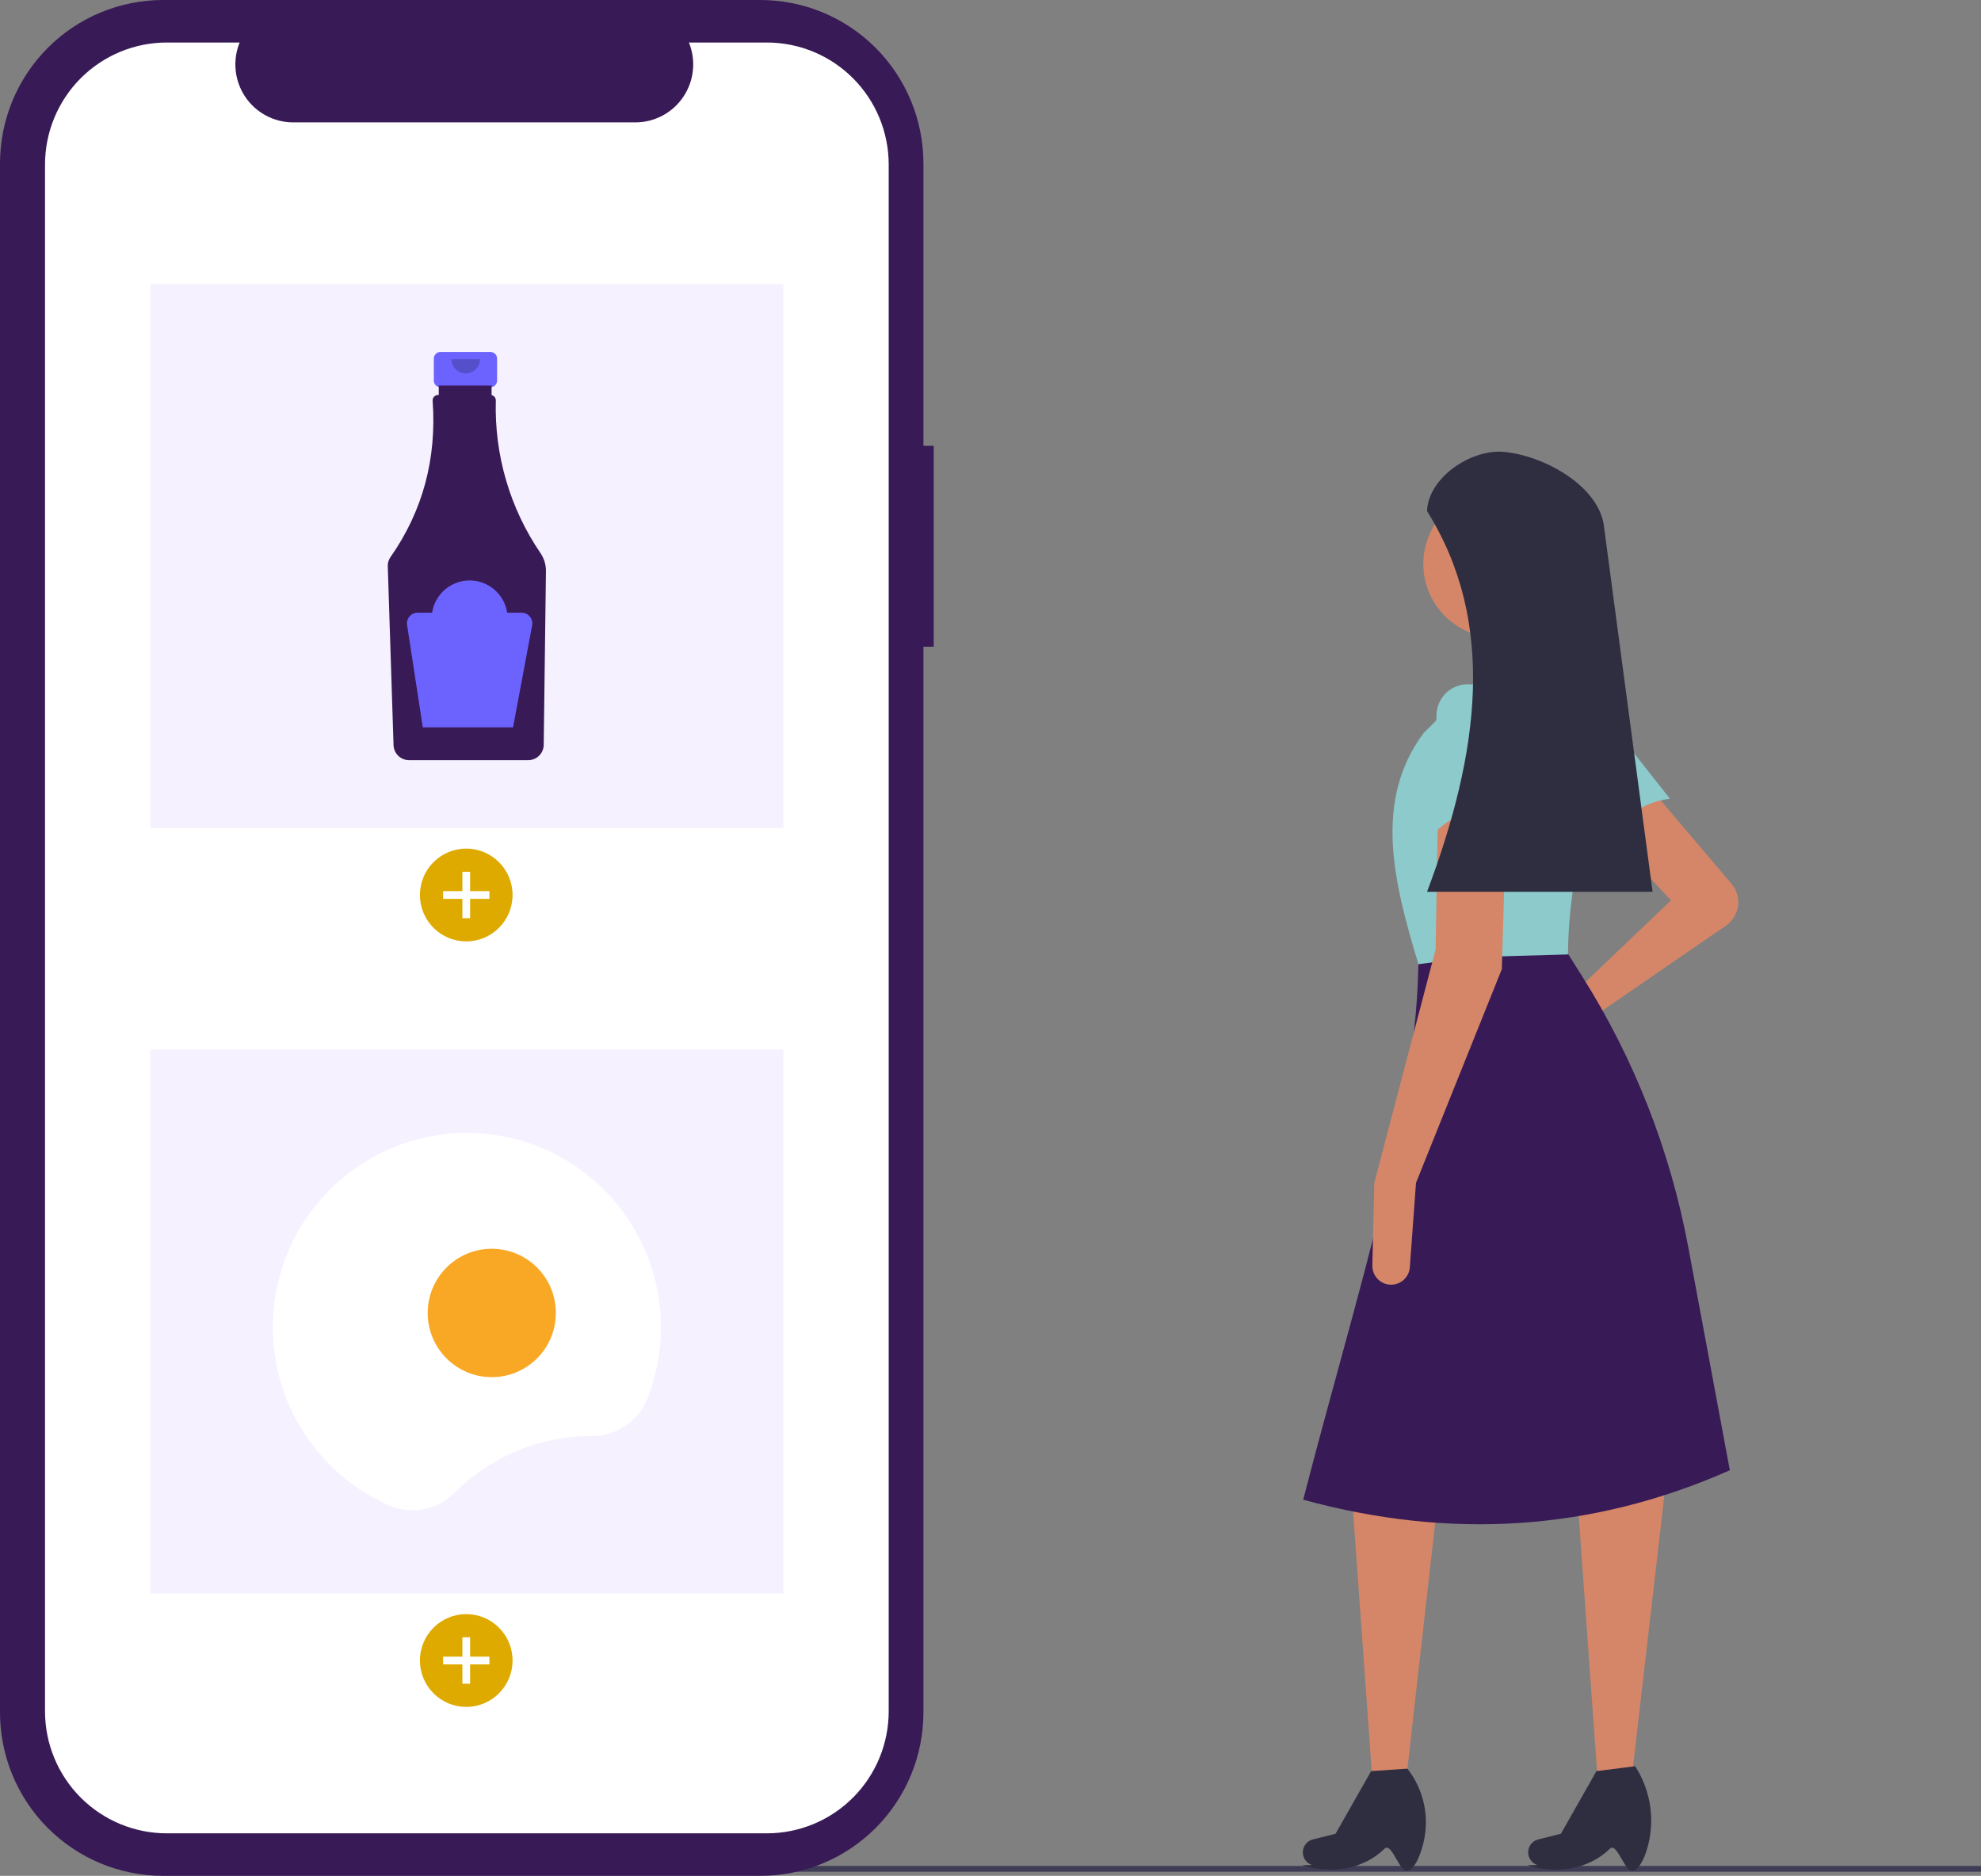 <svg width="244" height="231" viewBox="0 0 244 231" fill="none" xmlns="http://www.w3.org/2000/svg">
<rect x="0" y="0" width="244" height="231" fill="#808080" stroke="none"/>
<g clip-path="url(#clip0)">
<path d="M244 229.782H79.345V230.493H244V229.782Z" fill="#3F3D56"/>
<path d="M213.272 108.832C213.588 109.205 213.824 109.64 213.962 110.11C214.1 110.58 214.138 111.074 214.074 111.559C214.01 112.045 213.844 112.511 213.588 112.929C213.332 113.346 212.992 113.705 212.589 113.982L195.548 125.7L188.045 130.71C187.618 130.994 187.102 131.11 186.595 131.034C186.088 130.958 185.628 130.696 185.304 130.299C185.115 130.068 184.978 129.798 184.903 129.508C184.828 129.218 184.817 128.916 184.871 128.622C184.924 128.328 185.04 128.048 185.212 127.804C185.384 127.559 185.606 127.354 185.864 127.204L193.132 122.977L205.816 110.879L197.662 102.107L203.702 97.57L213.272 108.832Z" fill="#D58668"/>
<path d="M173.2 219.162H169.032L166.556 184.68L177.126 184.378L173.2 219.162Z" fill="#D58668"/>
<path d="M173.502 230.353C172.391 230.861 171.46 226.745 170.522 227.668C167.9 230.249 163.884 230.811 160.384 229.684L161.609 229.67C161.398 229.602 161.202 229.492 161.035 229.346C160.868 229.2 160.731 229.022 160.635 228.822C160.538 228.622 160.483 228.404 160.473 228.182C160.463 227.961 160.498 227.739 160.576 227.531C160.669 227.282 160.821 227.059 161.019 226.882C161.217 226.705 161.455 226.579 161.713 226.514L164.502 225.816L168.881 218.103L173.351 217.801C174.348 219.073 175.043 220.556 175.385 222.136C175.728 223.717 175.707 225.354 175.326 226.926C174.921 228.584 174.295 229.991 173.502 230.353Z" fill="#2F2E41"/>
<path d="M200.954 219.162H196.786L194.31 184.681L205.182 182.563L200.954 219.162Z" fill="#D58668"/>
<path d="M201.256 230.354C200.145 230.862 199.214 226.746 198.276 227.668C195.654 230.249 191.638 230.812 188.138 229.685L189.363 229.671C189.152 229.603 188.957 229.493 188.789 229.347C188.622 229.201 188.486 229.023 188.389 228.823C188.292 228.623 188.237 228.405 188.227 228.183C188.217 227.961 188.252 227.739 188.33 227.531C188.423 227.282 188.575 227.06 188.773 226.883C188.971 226.706 189.209 226.58 189.467 226.515L192.256 225.817L196.635 218.104L201.407 217.499L201.528 217.696C202.45 219.186 203.045 220.855 203.273 222.593C203.5 224.33 203.355 226.097 202.846 227.774C202.45 229.047 201.909 230.055 201.256 230.354Z" fill="#2F2E41"/>
<path d="M205.681 98.351C201.847 98.885 199.193 100.988 198.113 105.182L191.067 92.152C190.649 91.324 190.543 90.373 190.768 89.473C190.994 88.573 191.536 87.785 192.294 87.253C193.099 86.688 194.09 86.452 195.063 86.595C196.035 86.737 196.917 87.247 197.527 88.02L205.681 98.351Z" fill="#8CCACB"/>
<path d="M213.064 181.051C195.932 188.643 178.4 189.577 160.516 184.681C167.047 159.313 174.758 136.376 174.71 117.533L192.226 116.021L194.923 120.303C201.322 130.463 205.738 141.746 207.939 153.554L213.064 181.051Z" fill="#381A56"/>
<path d="M184.374 78.516C189.378 78.516 193.434 74.453 193.434 69.442C193.434 64.43 189.378 60.368 184.374 60.368C179.37 60.368 175.314 64.43 175.314 69.442C175.314 74.453 179.37 78.516 184.374 78.516Z" fill="#D58668"/>
<path d="M194.34 85.472L183.166 86.077L181.354 76.096L190.414 74.584L194.34 85.472Z" fill="#A0616A"/>
<path d="M193.132 117.534L180.89 117.879L174.71 118.743C171.676 108.707 169.122 98.693 175.314 90.312L182.562 83.052L193.434 82.75L193.578 82.832C195.304 83.823 196.643 85.373 197.372 87.228C198.101 89.082 198.178 91.13 197.589 93.034C194.891 101.815 193.158 110.106 193.132 117.534Z" fill="#8CCACB"/>
<path d="M174.408 145.663L173.649 156.057C173.608 156.614 173.368 157.137 172.973 157.531C172.577 157.924 172.053 158.161 171.497 158.198C171.177 158.22 170.855 158.174 170.553 158.064C170.252 157.954 169.976 157.782 169.744 157.56C169.512 157.337 169.329 157.069 169.207 156.772C169.084 156.474 169.025 156.155 169.032 155.833L169.274 145.663L176.824 116.929L177.126 99.386L185.582 99.084L184.978 119.349L174.408 145.663Z" fill="#D58668"/>
<path d="M186.488 100.595C182.903 99.135 179.555 99.624 176.522 102.713L176.938 87.901C176.99 86.975 177.374 86.098 178.019 85.432C178.664 84.766 179.527 84.356 180.45 84.275C181.43 84.19 182.405 84.483 183.175 85.094C183.946 85.706 184.454 86.589 184.596 87.564L186.488 100.595Z" fill="#8CCACB"/>
<path d="M203.551 109.821H175.767C182.249 92.631 184.339 76.64 175.767 62.938C175.914 58.823 181.184 55.256 185.277 55.65C190.11 56.115 196.606 59.673 197.511 64.451L203.551 109.821Z" fill="#2F2E41"/>
<path d="M115.005 54.894H113.738V20.124C113.738 17.481 113.218 14.864 112.208 12.423C111.198 9.981 109.718 7.763 107.853 5.894C105.987 4.025 103.772 2.543 101.334 1.532C98.896 0.521 96.283 -7.91954e-06 93.645 0H20.093C17.454 -5.83542e-06 14.841 0.521 12.404 1.532C9.966 2.543 7.751 4.025 5.885 5.894C4.019 7.763 2.539 9.981 1.529 12.423C0.52 14.864 -2.91325e-06 17.481 0 20.124V210.876C-2.08089e-06 213.519 0.52 216.136 1.529 218.577C2.539 221.019 4.019 223.237 5.885 225.106C7.751 226.974 9.966 228.457 12.404 229.468C14.841 230.479 17.454 231 20.093 231H93.645C96.283 231 98.896 230.479 101.334 229.468C103.772 228.457 105.987 226.974 107.853 225.106C109.718 223.237 111.198 221.019 112.208 218.577C113.218 216.136 113.738 213.519 113.738 210.876V79.644H115.005V54.894Z" fill="#381A56"/>
<path d="M94.456 5.235H84.855C85.296 6.319 85.465 7.496 85.345 8.66C85.226 9.825 84.823 10.943 84.171 11.915C83.518 12.886 82.638 13.683 81.606 14.233C80.574 14.784 79.423 15.072 78.254 15.072H36.117C34.948 15.072 33.797 14.784 32.766 14.233C31.734 13.683 30.853 12.886 30.201 11.915C29.549 10.943 29.145 9.825 29.026 8.66C28.907 7.496 29.075 6.319 29.517 5.235H20.55C18.579 5.235 16.628 5.624 14.807 6.379C12.987 7.135 11.333 8.242 9.939 9.637C8.546 11.033 7.441 12.689 6.687 14.513C5.933 16.336 5.544 18.29 5.544 20.264V210.736C5.544 212.709 5.933 214.664 6.687 216.487C7.441 218.31 8.546 219.967 9.939 221.362C11.333 222.758 12.987 223.865 14.807 224.62C16.628 225.375 18.579 225.764 20.55 225.764H94.456C96.426 225.764 98.377 225.375 100.198 224.62C102.018 223.865 103.672 222.758 105.066 221.362C106.459 219.967 107.564 218.31 108.319 216.487C109.073 214.664 109.461 212.709 109.461 210.736V20.264C109.461 16.278 107.88 12.455 105.066 9.637C102.252 6.819 98.435 5.235 94.456 5.235Z" fill="white"/>
<path d="M96.483 34.989H18.522V101.961H96.483V34.989Z" fill="#F5F1FF"/>
<path d="M57.428 115.927C60.578 115.927 63.132 113.369 63.132 110.213C63.132 107.058 60.578 104.5 57.428 104.5C54.277 104.5 51.723 107.058 51.723 110.213C51.723 113.369 54.277 115.927 57.428 115.927Z" fill="#DEAA00"/>
<path d="M60.28 109.737H57.903V107.357H56.953V109.737H54.576V110.69H56.953V113.07H57.903V110.69H60.28V109.737Z" fill="white"/>
<path d="M74.616 110.69V109.737H68.911V110.69H74.616Z" fill="white"/>
<path d="M60.41 43.341H54.249C54.033 43.341 53.825 43.428 53.672 43.581C53.518 43.734 53.432 43.942 53.432 44.159V46.868C53.432 47.085 53.518 47.293 53.672 47.446C53.825 47.6 54.033 47.686 54.249 47.686H55.27V51.744H59.389V47.686H60.41C60.627 47.686 60.834 47.6 60.988 47.446C61.141 47.293 61.227 47.085 61.227 46.868V44.159C61.227 43.942 61.141 43.734 60.988 43.581C60.834 43.428 60.627 43.341 60.41 43.341Z" fill="#6C63FF"/>
<path d="M66.581 68.128C62.808 62.599 60.879 56.015 61.071 49.32C61.074 49.165 61.024 49.014 60.929 48.893C60.834 48.771 60.7 48.686 60.549 48.652V47.482H54.042V48.636H53.953C53.865 48.636 53.778 48.654 53.697 48.687C53.616 48.721 53.543 48.77 53.481 48.832C53.419 48.895 53.37 48.968 53.336 49.05C53.303 49.131 53.286 49.218 53.286 49.306C53.286 49.322 53.287 49.338 53.288 49.354C53.8 56.511 52.069 62.929 48.095 68.608C47.866 68.934 47.749 69.326 47.762 69.725L48.473 91.767C48.49 92.258 48.697 92.725 49.048 93.068C49.4 93.411 49.871 93.605 50.362 93.609H65.079C65.576 93.604 66.052 93.406 66.405 93.056C66.758 92.706 66.96 92.232 66.969 91.734L67.244 70.333C67.252 69.548 67.021 68.779 66.581 68.128Z" fill="#381A56"/>
<path opacity="0.2" d="M59.126 44.224C59.126 44.692 58.94 45.141 58.61 45.472C58.279 45.803 57.831 45.989 57.364 45.989C56.896 45.989 56.448 45.803 56.117 45.472C55.787 45.141 55.601 44.692 55.601 44.224" fill="black"/>
<path d="M64.251 75.45H62.469C62.299 74.344 61.739 73.336 60.891 72.607C60.043 71.879 58.963 71.478 57.846 71.478C56.729 71.478 55.649 71.879 54.801 72.607C53.953 73.336 53.393 74.344 53.223 75.45H51.441C51.251 75.45 51.064 75.491 50.891 75.57C50.719 75.649 50.566 75.765 50.443 75.909C50.319 76.053 50.228 76.222 50.176 76.405C50.124 76.588 50.112 76.779 50.141 76.967L52.077 89.569H63.192L65.543 77.01C65.579 76.819 65.572 76.624 65.524 76.436C65.475 76.249 65.386 76.075 65.263 75.926C65.139 75.777 64.985 75.657 64.81 75.575C64.635 75.492 64.444 75.45 64.251 75.45V75.45Z" fill="#6C63FF"/>
<path d="M96.483 129.258H18.522V196.23H96.483V129.258Z" fill="#F5F1FF"/>
<path d="M57.428 210.196C60.578 210.196 63.132 207.638 63.132 204.483C63.132 201.327 60.578 198.77 57.428 198.77C54.277 198.77 51.723 201.327 51.723 204.483C51.723 207.638 54.277 210.196 57.428 210.196Z" fill="#DEAA00"/>
<path d="M60.28 204.007H57.903V201.626H56.953V204.007H54.576V204.959H56.953V207.339H57.903V204.959H60.28V204.007Z" fill="white"/>
<path d="M74.616 204.959V204.007H68.911V204.959H74.616Z" fill="white"/>
<path d="M72.85 176.836L72.893 176.836C74.361 176.849 75.798 176.418 77.018 175.6C78.237 174.781 79.182 173.614 79.73 172.25C81.454 167.883 81.858 163.104 80.891 158.509C79.924 153.913 77.628 149.704 74.29 146.406C70.952 143.108 66.719 140.866 62.118 139.959C57.517 139.052 52.752 139.521 48.415 141.307C44.078 143.093 40.362 146.117 37.729 150.003C35.095 153.889 33.661 158.465 33.605 163.161C33.55 167.857 34.874 172.466 37.414 176.413C39.954 180.361 43.598 183.473 47.891 185.362C49.225 185.954 50.707 186.128 52.141 185.861C53.576 185.595 54.897 184.9 55.931 183.869C58.148 181.636 60.785 179.866 63.688 178.659C66.592 177.452 69.706 176.832 72.85 176.836Z" fill="white"/>
<path d="M60.572 169.589C64.931 169.589 68.465 166.05 68.465 161.684C68.465 157.318 64.931 153.779 60.572 153.779C56.213 153.779 52.679 157.318 52.679 161.684C52.679 166.05 56.213 169.589 60.572 169.589Z" fill="#F9A825"/>
</g>
<defs>
<clipPath id="clip0">
<rect width="244" height="231" fill="white"/>
</clipPath>
</defs>
</svg>
